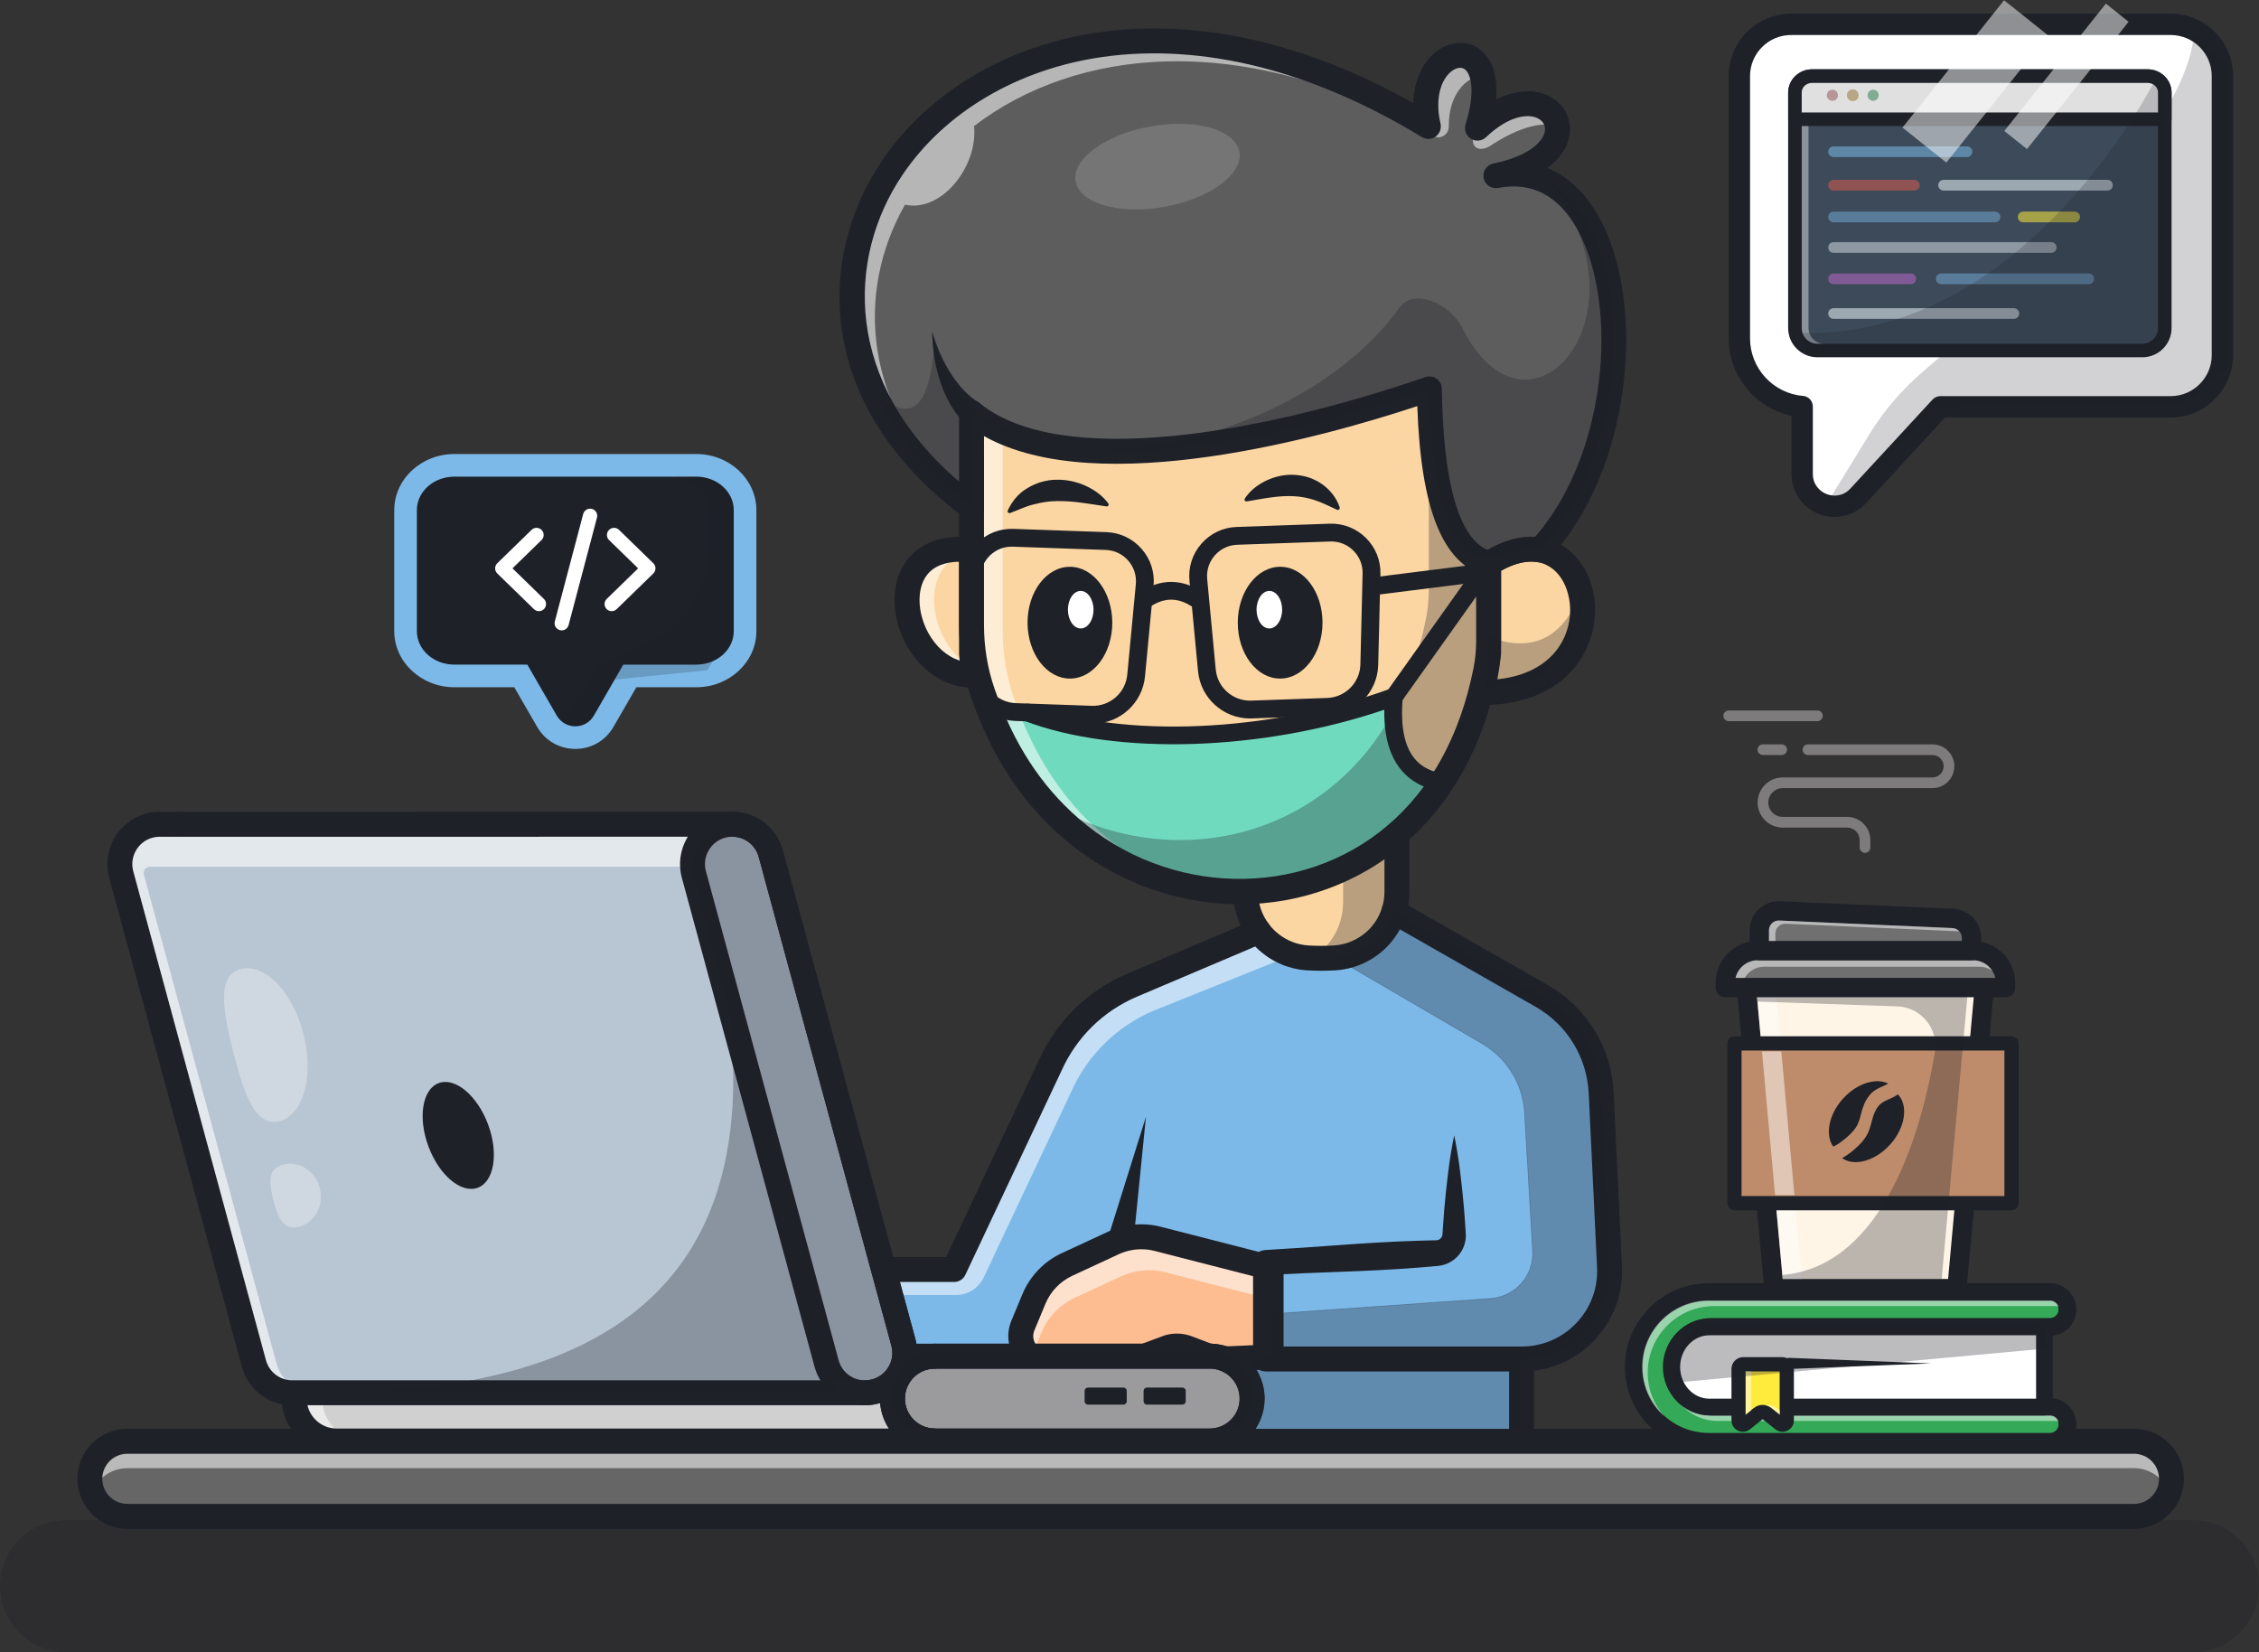 <svg
        xmlns="http://www.w3.org/2000/svg"
        xmlns:xlink="http://www.w3.org/1999/xlink"
        fill="none"
        viewBox="0 0 3170 2318"
      >
        <rect x="0" y="0" width="3170" height="2318" fill="#333333" stroke="none"/>
        <defs>
          <path
            id="reuse-0"
            fill="#1E2128"
            d="M1697.54 2039.35h-385.7c-42.46 0-77-34.54-77-77 0-20.54 8-39.89 22.53-54.47 14.56-14.56 33.9-22.57 54.47-22.57h385.7c42.46 0 77 34.56 77 77.04 0 20.57-8.01 39.91-22.55 54.45-14.54 14.54-33.88 22.55-54.45 22.55Zm-385.7-119.04c-11.22 0-21.77 4.37-29.7 12.3-7.92 7.95-12.3 18.52-12.3 29.74 0 23.16 18.84 42 42 42h385.7c11.22 0 21.77-4.37 29.7-12.3 7.93-7.93 12.3-18.48 12.3-29.7 0-23.18-18.84-42.04-42-42.04h-385.7Z"
          />
        </defs>
        <path
          fill="#7CB9E8
"
          d="M2258.58 1777.45c3.34 70.44-52.89 129.35-123.4 129.35v131.67l-264.14-6.67-134.86-3.48-540.76-13.71 41.5-233.38h101.93l135.08-286.7c22.78-50.49 63.84-90.61 114.84-112.23l177.67-75.38c9.79 13.13 23.14 23.58 38.52 30.03 2.68 1.16 5.44 2.18 8.27 3.05 4.21 1.31 8.56 2.32 13.06 3.05h.07c2.97.51 5.95.8 9 1.02 2.03.14 3.99.22 6.02.22 1.09.15 2.18.15 3.26.15 6.31.22 12.7.22 19.01 0 3.05-.07 6.02-.15 9.07-.36 3.05-.22 6.09-.51 9.07-1.02 4.5-.73 8.85-1.74 13.06-3.05 2.83-.87 5.59-1.89 8.27-3.05 25.25-10.52 44.76-31.78 52.89-57.96l207.48 118.4c49.26 28.15 80.74 79.44 83.43 136.1l11.66 243.95Z"
        />
        <path
          fill="#fff"
          d="m1813.22 1340-194.5 78.13c-51 21.62-92.06 61.74-114.84 112.23l-123.41 261.92c-7.13 15.13-22.35 24.78-39.07 24.78h-110.88l6.38-35.84h101.93l135.08-286.7c22.78-50.49 63.84-90.61 114.84-112.23l177.67-75.38c9.79 13.13 23.14 23.58 38.52 30.03 2.69 1.17 5.45 2.18 8.28 3.06Z"
          opacity=".55"
        />
        <path
          fill="#FBD6A2"
          d="M1960.27 1170.09v81.18c0 9.65-1.45 18.94-4.28 27.71-8.13 26.19-27.64 47.45-52.89 57.96-2.68 1.16-5.44 2.18-8.27 3.05-4.21 1.31-8.56 2.32-13.06 3.05-2.97.51-6.02.8-9.07 1.02-3.05.22-6.02.29-9.07.36-6.31.22-12.7.22-19.01 0-1.09 0-2.18-.07-3.26-.15-2.03 0-3.99-.07-6.02-.22-3.05-.22-6.02-.51-9-1.02-.07-.07-.07 0-.07 0-4.5-.73-8.85-1.74-13.06-3.05-2.76-.87-5.51-1.89-8.27-3.05-15.38-6.46-28.73-16.9-38.52-30.03-11.68-15.53-18.57-34.75-18.57-55.57 45.63 6.17 91.26-2.9 136.9-27.13 2.1-1.09 4.14-2.25 6.24-3.48 1.96-1.09 3.84-2.18 5.8-3.34 2.76-1.6 5.44-3.19 8.13-4.93 2.1-1.38 4.21-2.76 6.31-4.14 16.4-10.8 32.72-23.49 49.04-38.22Z"
        />
        <path
          fill="#1E2128"
          d="M1960.27 1170.09v81.18c0 9.65-1.45 18.94-4.28 27.71-8.13 26.19-27.64 47.45-52.89 57.96-2.68 1.16-5.44 2.18-8.27 3.05-4.21 1.31-8.56 2.32-13.06 3.05-2.97.51-6.02.8-9.07 1.02-3.05.22-6.02.29-9.07.36-6.31.22-12.7.22-19.01 0-1.09 0-2.18-.07-3.26-.15 26.19-16.47 43.38-45.49 43.38-78.42v-41.64c2.1-1.09 4.14-2.25 6.24-3.48 1.96-1.02 3.84-2.18 5.8-3.34 2.76-1.6 5.44-3.19 8.13-4.93 2.1-1.31 4.21-2.68 6.31-4.14 16.41-10.81 32.73-23.5 49.05-38.23Z"
          opacity=".3"
        />
        <path
          fill="#FBD6A2"
          d="M1367.08 947.37c-103.34 2.13-144.8-191.89-3.76-175.78v145.37c.9 10.38 2.13 20.52 3.76 30.41Z"
        />
        <path
          fill="#fff"
          d="M1367.08 947.37c-103.34 2.13-144.8-191.89-3.76-175.78v1.31c-79.31 17.33-60.99 131.22 2.45 164.99.33 3.19.82 6.37 1.31 9.48Z"
          opacity=".55"
        />
        <path
          fill="#1E2128"
          d="M1365.44 964.89c-38.08 0-72.97-22.41-93.63-60.29-21.53-39.47-22.18-84.66-1.66-115.14 10.77-16 37.45-41.85 95.16-35.26 8.84 1.01 15.52 8.49 15.52 17.39v144.6c.88 9.94 2.06 19.47 3.53 28.33.83 5.01-.56 10.13-3.81 14.04-3.24 3.9-8.02 6.21-13.1 6.31-.68.01-1.34.02-2.01.02Zm-19.62-176.72c-17.36.27-35.94 4.94-46.64 20.84-12.9 19.15-11.52 51.57 3.36 78.83 10.73 19.66 26.46 33.35 44.16 39.06-.29-2.78-.56-5.6-.81-8.44-.04-.5-.07-1.01-.07-1.51V788.17Z"
        />
        <path
          fill="#FBD6A2"
          d="M2079.36 971.74c4.17-17.41 7.36-35.73 9.57-54.78V790.89c27.72-17.9 52.16-22.97 72.19-19.29 88.22 16.01 92.55 200.14-81.76 200.14Z"
        />
        <path
          fill="#1E2128"
          d="M2079.36 974.23h-3.17l.74-3.08c4.12-17.19 7.31-35.52 9.51-54.48l-.01-127.15 1.14-.74c26.22-16.94 51.81-23.73 74-19.65 39.3 7.14 65.67 48.76 61.34 96.83-4.49 49.95-44.79 108.27-143.55 108.27Zm12.07-181.98v124.7c-2.1 18.3-5.09 35.78-8.91 52.26 93.09-1.22 131.15-56.39 135.42-103.71 4.09-45.47-20.52-84.79-57.26-91.46-20.62-3.77-44.53 2.52-69.25 18.21Z"
        />
        <path
          fill="#1E2128"
          d="M2079.36 989.23c-5.36 0-10.42-2.45-13.74-6.66-3.32-4.21-4.53-9.7-3.28-14.91 3.9-16.31 6.96-33.7 9.08-51.72V790.89c0-5.94 3.01-11.47 8-14.7 29.48-19.05 58.81-26.6 84.85-21.81 46.96 8.53 78.6 57.08 73.57 112.92-5.05 56.25-49.6 121.93-158.48 121.93Zm27.07-188.48v116.2c0 .67-.04 1.35-.12 2.01-1.35 11.64-3.06 23.07-5.12 34.17 69.33-7.27 98.24-49.36 101.81-88.97 2.89-32.04-11.9-69.34-45-75.35-15.04-2.76-32.71 1.36-51.57 11.94Z"
        />
        <path
          fill="#FBD6A2"
          d="M2088.9 722.44v177.67c0 13.78-1.31 27.57-4.06 41.13-12.33 61.37-33.08 113.39-61.59 156.77-18.28 28-39.9 52.38-64.57 73.42-131.67 112.23-326.17 103.67-456.75-9.94-53.97-47.01-95.11-108.96-122.89-189.49-.87-2.47-1.67-4.93-2.39-7.47l-.07-.07c-8.85-28.37-13.28-57.96-13.28-87.71V475.57l703.63 9.79 21.97 237.08Z"
        />
        <path
          fill="#70DABF"
          d="M2023.24 1098.01c-18.28 28-39.9 52.38-64.57 73.42-131.67 112.23-326.17 103.67-456.75-9.94-53.97-47.01-95.11-108.96-122.89-189.49-.87-2.47-1.67-4.93-2.39-7.47 110.05 84.3 367.52 90.68 579.36 13.28-6.32 71.16 16.17 111.21 67.24 120.2Z"
        />
        <path
          fill="#fff"
          d="M1545.67 1169.11c45.7 39.83 99.32 66.74 155.32 80.02-71.53-7.91-141.47-37.58-199.07-87.64-53.97-47.01-95.11-108.96-122.89-189.49-10.52-30.61-15.74-62.83-15.74-95.25V475.57l703.63 9.79.65 7.11-660.54-9.21v401.18c0 32.36 5.22 64.64 15.74 95.25 27.79 80.53 68.85 142.41 122.9 189.42Z"
          opacity=".55"
        />
        <path
          fill="#1E2128"
          d="M2088.9 722.44v177.67c0 13.78-1.31 27.57-4.06 41.13-20.31 101.06-63.33 176.65-126.16 230.19-131.67 112.23-326.17 103.67-456.75-9.94-13.86-12.11-26.91-25.1-39.03-39.25 127.39 80.67 294.54 76.61 411.85-23.43 62.83-53.54 105.85-129.13 126.16-230.19 2.76-13.49 4.06-27.35 4.06-41.13V649.9l-15.38-165.62 77.33 1.09 21.98 237.07Z"
          opacity=".3"
        />
        <path
          fill="#1E2128"
          d="M1739.82 1268.79c-3.47 0-6.94-.05-10.42-.15-87.31-2.48-172.17-35.86-238.94-93.97-57.72-50.24-99.57-114.66-127.94-196.94-11.08-32.14-16.7-66.11-16.7-100.97V643.48c0-9.67 7.83-17.5 17.5-17.5s17.5 7.83 17.5 17.5v233.28c0 30.97 4.98 61.1 14.79 89.56 26.31 76.32 64.85 135.83 117.82 181.94 125.66 109.37 312.21 113.59 433.92 9.82 60.91-51.93 101.4-126.05 120.33-220.3 2.48-12.35 3.74-25.03 3.74-37.7V722.45c0-9.67 7.84-17.5 17.5-17.5s17.5 7.83 17.5 17.5v177.63c0 14.98-1.49 29.99-4.42 44.6-20.52 102.13-64.91 182.89-131.94 240.04-63.83 54.42-145.23 84.07-230.24 84.07Z"
        />
        <path
          fill="#1E2128"
          d="M2220.87 822.93c-23.84 70.86-67.82 94.48-131.94 70.86l-3.41 73.58 74.95-18.4c0 .01 71.75-51.77 60.4-126.04Z"
          opacity=".3"
        />
        <g opacity=".55">
          <path
            fill="#fff"
            d="M1310.74 475.59c84.35 105.11 220.21 140.3 398.7 129.32 0 0-150.24 61.09-258.91 15.39-108.67-45.71-130.6-99.74-139.79-144.71Z"
            opacity=".55"
          />
          <path
            fill="#1E2128"
            d="M1544.19 639.62c-32.11 0-64.96-4.54-94.63-17.02-107.31-45.14-131.64-99.39-141.27-146.51l-2.07-10.13 6.47 8.06c78.62 97.97 208.34 139.97 396.59 128.39l15.23-.94-14.14 5.75c-1.09.45-81.01 32.4-166.18 32.4Zm-228.71-154.4c11.25 45.07 38.46 91.74 136.02 132.77 86 36.17 199.81 4.24 241.15-9.68-175.74 7.94-299.38-32.4-377.17-123.09Z"
            opacity=".55"
          />
        </g>
        <path
          fill="#5D5D5D"
          d="M2161.15 771.55c-20.09-3.63-44.54 1.45-72.26 19.3-60.07-17.56-81.18-112.52-83.14-245.21-245.35 84.81-524.66 129.79-642.47 33.23v133.05c-428.53-318.84 28.08-908.14 641.09-534.52-27.79-119.99 114.84-146.33 68.92 2.39 0 0 .73-.65 2.1-1.96.94-.87 1.81-1.67 2.76-2.54.8-.65 1.74-1.52 2.76-2.39 53.54-45.41 99.53-27.35 104.18 3.05 3.92 24.45-18.93 56.88-85.97 70.59 192.11-36.79 222.8 353.59 62.03 525.01Z"
        />
        <path
          fill="#1E2128"
          d="M1308.13 464.98c5.87 20.92 14.53 40.74 25.65 58.35 11.06 17.49 25.05 33 40.6 41.99l-22.12 27.13c-8.93-9.24-15.8-19.43-21.35-29.86-5.54-10.45-9.77-21.21-13.07-32.05-6.56-21.7-9.6-43.81-9.71-65.56Z"
        />
        <path
          fill="#fff"
          d="M2010.83 190.75c-267.56-152.44-502.84-122.11-643.98-13.79 5.8 55.14-44.4 121.37-96.92 110.27-70.08 123.62-58.11 282.21 74.72 410.11-396.18-321.67 55.86-887.97 659.74-519.94-21.69-93.59 60.36-130.22 75.67-71.17-22.49 1.03-47.55 26.84-47.01 71.06.14 11.67-12.08 19.24-22.22 13.46ZM2185.09 175.95c-27.86-5.59-59.85 6.31-94.53 29.09-18.14 10.88-32.5-2.32-17.27-25.25 0 0 .73-.65 2.1-1.96.73-.65 1.67-1.45 2.76-2.54.8-.65 1.74-1.52 2.76-2.39 53.55-45.41 99.54-27.35 104.18 3.05Z"
          opacity=".55"
        />
        <path
          fill="#1E2128"
          d="M2088.93 808.39c-1.65 0-3.3-.23-4.91-.7-59.73-17.47-90.18-93.27-95.15-237.88-128.2 42.41-447.13 132.55-608.04 42.05v100.05c0 6.62-3.73 12.67-9.64 15.64-5.92 2.97-12.99 2.35-18.3-1.6-208.29-154.97-208.1-362.82-115.51-500.06 65.1-96.5 176.23-162.33 304.88-180.61 138.72-19.71 290.55 14.64 441.04 99.46.78-38.05 18.35-63.71 36.45-75.46 18.88-12.25 40.73-12.22 57 .09 9.24 6.98 26.41 26.12 22.68 70.14 30.27-15.31 56.99-13.6 74.68-4.56 20.34 10.4 31.54 31.36 28.54 53.39-2.46 18.08-13.45 34.29-31.35 47.39 29.35 12 54.38 35.69 73.37 70.17 64.54 117.2 47.68 351.39-70.77 477.66-4.07 4.34-10.06 6.32-15.93 5.24-17.1-3.14-37.68 2.67-59.53 16.78-2.87 1.85-6.18 2.81-9.51 2.81Zm-83.15-280.28c3.55 0 7.07 1.08 10.05 3.17 4.59 3.22 7.37 8.46 7.45 14.07 1.94 131.47 23.38 207.47 63.75 226.18 23.17-13.43 46.14-19.68 67.19-18.38 45.87-52.27 78.15-129.78 89.01-214.29 10.63-82.74-.3-163.52-29.24-216.08-26.58-48.27-64.09-68.15-111.55-59.06-9.41 1.8-18.58-4.35-20.46-13.78-1.87-9.44 4.23-18.62 13.65-20.55 50.19-10.29 70.32-31.09 72.31-45.77 1.01-7.43-2.56-13.82-9.79-17.51-13.54-6.92-40.71-4.16-72.79 26.38-5.77 5.49-14.53 6.39-21.28 2.2-6.77-4.2-9.85-12.43-7.5-20.04 15.15-49.04 6.52-71.71-.96-77.37-6.16-4.66-13.82-.6-16.84 1.36-15 9.74-26.19 36.64-17.35 74.81 1.59 6.86-1.09 14.01-6.8 18.14-5.72 4.13-13.34 4.42-19.36.76-153.28-93.42-308.24-132.29-448.11-112.42-118.87 16.89-221.22 77.23-280.79 165.53-78.98 117.07-82.27 291.97 79.44 430.14v-96.71c0-6.77 3.9-12.92 10.01-15.82 6.12-2.89 13.35-2 18.58 2.28 113.95 93.4 397.9 42.5 625.64-36.28 1.88-.64 3.82-.96 5.74-.96Z"
        />
        <path
          fill="#1E2128"
          d="M2161.12 771.59c-20.03-3.68-44.48 1.39-72.19 19.29-60.09-17.58-81.19-112.58-83.15-245.28-245.36 84.87-524.65 129.83-642.46 33.28V711.9c-64.18-47.75-106.94-101.79-131.47-157.88v-.08c47.09 40.06 72.16 19.72 79.36-71.6 58.95 242.21 501.78 160.72 652.3-50.25 20.95-29.36 71.87-5.16 87.99 27.1 92.38 184.89 268.38-15.49 124.34-201.78.08 0 .16.08.33.08 1.23.9 5.15 3.35 11.28 7.28 108.58 79.22 105.39 366.44-26.33 506.82Z"
          opacity=".3"
        />
        <path
          fill="#fff"
          d="M1634.5 290.103c63.44-11.497 110.31-46.034 104.67-77.141-5.64-31.107-61.64-47.004-125.09-35.508-63.44 11.497-110.31 46.034-104.67 77.141 5.63 31.107 61.64 47.004 125.09 35.508Z"
          opacity=".15"
        />
        <path
          fill="#1E2128"
          d="M1552.51 710.5c-12.95-1.85-24.89-3.91-36.36-5.37-11.47-1.48-22.44-2.21-33.11-2.04-10.73 0-21 1.69-31.57 4.45-10.9 2.32-21.06 7.5-33.68 12.17l-.27.1c-1.37.51-2.89-.19-3.4-1.56-.25-.68-.2-1.4.07-2.01 5.6-12.3 14.68-23.82 27.1-31.05 12.1-7.55 26.69-12 41.01-12.07 14.34-.35 28.37 2.74 40.86 8.35 12.45 5.76 23.75 13.57 32.09 24.86.87 1.18.62 2.84-.56 3.71-.58.43-1.28.59-1.95.49l-.23-.03ZM1746.83 699.46c7.48-11.35 18.12-19.37 30.13-25.19 12.04-5.65 25.83-8.88 39.94-8 7.02.45 14.07 1.72 20.77 4.04 6.67 2.39 12.99 5.66 18.62 9.72 11.15 8.3 19.58 19.32 23.67 31.93.46 1.42-.32 2.95-1.75 3.41-.68.22-1.39.16-1.99-.13l-.06-.03c-11.6-5.5-21.65-10.33-31.55-13.58-9.9-3.19-19.42-4.96-29.32-5.43-9.88-.56-20.15.2-30.97 1.62-10.84 1.42-22.18 3.62-34.58 5.68l-.26.04c-1.45.24-2.83-.74-3.07-2.19-.1-.68.07-1.35.42-1.89ZM2023.31 1110.5c-.71 0-1.44-.06-2.16-.19-37.42-6.54-79.96-32.05-78.61-114.49-171.1 58.01-376.11 64.77-504.84 15.68-6.45-2.46-9.69-9.69-7.22-16.14 2.46-6.45 9.69-9.69 16.14-7.22 128.08 48.85 335.79 39.78 505.12-22.06 4-1.47 8.5-.78 11.89 1.82 3.39 2.6 5.22 6.76 4.84 11.02-7.57 85.45 28.89 101.85 56.97 106.76 6.8 1.19 11.35 7.66 10.17 14.47-1.06 6.07-6.34 10.35-12.3 10.35Z"
        />
        <path
          fill="#1E2128"
          d="M1956.01 990.33c-2.5 0-5.03-.75-7.23-2.31-5.63-4-6.95-11.8-2.94-17.43l132.91-186.94c4-5.63 11.8-6.95 17.43-2.94 5.63 4 6.95 11.8 2.94 17.43l-132.91 186.94c-2.44 3.42-6.29 5.25-10.2 5.25ZM1501.6 952.127c32.83-.088 59.35-35.273 59.24-78.589-.12-43.315-26.83-78.359-59.66-78.271-32.84.087-59.36 35.272-59.24 78.588.11 43.315 26.82 78.359 59.66 78.272Z"
        />
        <path
          fill="#fff"
          d="M1516.6 881.796c9.92-.026 17.93-11.84 17.89-26.387-.04-14.548-8.11-26.319-18.03-26.293-9.92.027-17.93 11.841-17.89 26.388.04 14.547 8.11 26.319 18.03 26.292Z"
        />
        <path
          fill="#1E2128"
          d="M1855.84 873.836c.12-43.316-26.41-78.501-59.24-78.589-32.83-.087-59.54 34.957-59.66 78.272-.11 43.316 26.41 78.501 59.24 78.589 32.84.087 59.55-34.957 59.66-78.272Z"
        />
        <path
          fill="#fff"
          d="M1799.21 855.495c.03-14.547-7.98-26.362-17.89-26.388-9.92-.027-18 11.745-18.03 26.292-.04 14.547 7.97 26.362 17.89 26.388 9.91.026 17.99-11.745 18.03-26.292Z"
        />
        <path
          fill="#1E2128"
          d="M1533.84 1015.34c-.86 0-1.73-.02-2.6-.05l-106.67-3.75c-38.69-1.36-69.73-32.74-70.67-71.45l-3.09-127.46c-.47-19.19 6.79-37.19 20.44-50.69 13.65-13.5 31.65-20.55 50.91-19.89l130.4 4.58c19.18.67 36.72 8.99 49.39 23.41 12.67 14.42 18.65 32.89 16.84 52l-12.02 126.93c-3.58 37.69-35.36 66.37-72.93 66.37Zm-1.71-25.03c25.46.9 47.34-18.29 49.74-43.69l12.02-126.93c1.15-12.18-2.66-23.95-10.73-33.15-8.07-9.19-19.26-14.49-31.48-14.92l-130.4-4.58c-12.2-.41-23.75 4.07-32.45 12.68-8.7 8.61-13.33 20.08-13.03 32.31l3.09 127.46c.62 25.5 21.07 46.17 46.56 47.07l106.68 3.75ZM1754.07 1008.07c-37.57 0-69.35-28.68-72.91-66.36l-12.02-126.93c-1.81-19.11 4.17-37.58 16.84-52 12.67-14.42 30.21-22.74 49.39-23.41l130.4-4.58c19.15-.65 37.27 6.39 50.92 19.89 13.65 13.5 20.9 31.5 20.43 50.69l-3.09 127.46c-.93 38.7-31.98 70.09-70.67 71.45l-106.67 3.74c-.89.03-1.76.05-2.62.05Zm2.15-12.54h.05-.05Zm112-235.79c-.53 0-1.06.01-1.6.03l-130.4 4.58c-12.23.43-23.41 5.73-31.48 14.92s-11.88 20.97-10.73 33.15l12.02 126.93c2.4 25.39 24.31 44.53 49.74 43.69l106.67-3.75c25.49-.9 45.94-21.57 46.56-47.07l3.09-127.47c.3-12.23-4.33-23.7-13.03-32.31-8.3-8.22-19.2-12.7-30.84-12.7Z"
        />
        <path
          fill="#1E2128"
          d="M1681.54 854.44c-2.43 0-4.88-.71-7.04-2.18-21.18-14.46-40.92-14.46-62.1 0-5.71 3.89-13.48 2.42-17.37-3.27-3.89-5.7-2.43-13.48 3.27-17.37 29.54-20.17 60.76-20.17 90.29 0 5.7 3.89 7.17 11.67 3.27 17.37-2.4 3.55-6.32 5.45-10.32 5.45ZM1924.61 835.44c-6.21 0-11.59-4.62-12.39-10.94-.86-6.85 3.99-13.1 10.84-13.96l155.42-19.56c6.91-.85 13.11 4 13.96 10.84.86 6.85-3.99 13.1-10.84 13.96l-155.42 19.56c-.53.06-1.05.1-1.57.1ZM1956 1296.49c-1.78 0-3.59-.27-5.38-.85-9.19-2.97-14.25-12.83-11.28-22.03 2.28-7.07 3.44-14.58 3.44-22.34v-81.18c0-9.67 7.84-17.5 17.5-17.5s17.5 7.83 17.5 17.5v81.18c0 11.41-1.72 22.54-5.13 33.09-2.4 7.41-9.27 12.13-16.65 12.13ZM1766.44 1324.41c-5.31 0-10.56-2.41-14-6.98-14.45-19.21-22.09-42.06-22.09-66.09 0-9.67 7.83-17.54 17.5-17.54s17.5 7.8 17.5 17.46c0 16.45 5.21 32.03 15.06 45.12 5.81 7.72 4.26 18.69-3.46 24.5-3.15 2.39-6.85 3.53-10.51 3.53Z"
        />
        <path
          fill="#FDBD91"
          d="m1783.74 1779.04-159.14-40.82c-20.69-5.31-42.59-3.3-61.97 5.69l-65.15 30.2c-21.05 9.76-37.67 27.06-46.57 48.48l-15.55 37.4c-10.38 24.98 7.97 52.48 35.02 52.48h102.34c4.94 0 9.84-.88 14.47-2.61l52.87-19.67c8.68-2.46 17.92-2.06 26.34 1.15l23.72 9.02c11.82 4.5 24.44 6.52 37.07 5.96l56.56-2.54v-124.74h-.01Z"
        />
        <path
          fill="#fff"
          d="M1783.73 1789.59v33.59l-148.58-38.13c-20.63-5.29-42.53-3.28-61.96 5.73l-65.09 30.16c-21.08 9.76-37.68 27.11-46.62 48.48l-15.49 37.46c-.74 1.86-1.42 3.72-1.79 5.59-10.72-10.2-15.27-26.59-8.86-41.93l15.57-37.39c8.94-21.45 25.55-38.73 46.55-48.48l65.17-30.24c19.36-8.94 41.26-10.95 61.96-5.66l159.14 40.82Z"
          opacity=".55"
        />
        <path
          fill="#1E2128"
          d="M1572.71 1929.97h-102.34c-18.56 0-35.8-9.22-46.1-24.66-10.31-15.44-12.2-34.89-5.08-52.04l15.54-37.4c10.62-25.54 30.28-46.01 55.37-57.64l65.15-30.2c22.98-10.65 49.15-13.05 73.68-6.76l159.15 40.82c7.74 1.98 13.15 8.96 13.15 16.95v124.75c0 9.36-7.37 17.06-16.72 17.48l-56.56 2.54c-15.12.69-29.94-1.7-44.07-7.09l-23.71-9.02c-4.69-1.78-9.91-2.08-14.77-.83l-52.12 19.39c-6.59 2.47-13.51 3.71-20.57 3.71Zm211.03-26.18h.05-.05Zm-182.12-150.97c-10.86 0-21.68 2.34-31.64 6.96l-65.15 30.21c-17.12 7.93-30.53 21.9-37.78 39.33l-15.54 37.4c-2.66 6.41-1.98 13.4 1.87 19.18 3.85 5.77 10.04 9.09 16.99 9.09h102.34c2.87 0 5.69-.51 8.37-1.51l52.87-19.67c.44-.16.88-.31 1.33-.43 12.21-3.46 25.47-2.89 37.34 1.63l23.72 9.02c9.64 3.67 19.76 5.3 30.06 4.83l39.84-1.79v-94.44l-145.99-37.45c-6.11-1.58-12.38-2.36-18.63-2.36Z"
        />
        <path
          fill="#1E2128"
          d="M2135.18 2055.97h-.44l-939.77-23.87c-5.1-.13-9.89-2.48-13.11-6.43-3.22-3.95-4.57-9.11-3.67-14.13l41.5-233.38c1.48-8.35 8.75-14.44 17.23-14.44h90.83l130.35-276.66c24.56-54.44 68.58-97.46 123.84-120.88l177.66-75.37c7.43-3.15 16.04-.81 20.86 5.65 7.98 10.7 18.79 19.13 31.27 24.36 2.26.98 4.43 1.78 6.64 2.46 3.21 1 6.53 1.79 9.92 2.37.5.06.99.13 1.48.23 1.9.3 4.03.53 6.83.73 2.4.18 4.73.02 7.08.33.2.02.58-.01.96-.01.2 0 .4 0 .6.01 5.91.21 11.9.2 17.8 0 2.98-.07 5.66-.13 8.41-.33 3.13-.22 5.4-.47 7.38-.81 3.83-.62 7.41-1.45 10.81-2.51 2.25-.69 4.42-1.49 6.51-2.4 20.89-8.7 36.52-25.83 43.12-47.09 1.57-5.07 5.36-9.15 10.29-11.09 4.94-1.94 10.48-1.55 15.09 1.08l207.49 118.4c54.78 31.3 89.25 87.55 92.24 150.47l11.68 243.96v.01c1.84 38.88-11.94 75.81-38.81 103.98-22.8 23.91-52.35 38.7-84.58 42.64v115.23c0 4.72-1.9 9.24-5.28 12.53-3.26 3.18-7.65 4.96-12.21 4.96Zm-918.97-58.34 901.47 22.9V1906.8c0-9.67 7.84-17.5 17.5-17.5 29.29 0 56.54-11.67 76.75-32.85 20.2-21.17 30.56-48.93 29.17-78.16l-11.68-243.97c-2.41-50.91-30.31-96.42-74.63-121.74l-190.4-108.65c-11.88 21.95-30.99 39.36-54.56 49.17-3.05 1.32-6.45 2.57-9.87 3.62-4.91 1.52-10.11 2.74-15.4 3.59-2.99.51-6.31.89-10.61 1.19-3.3.24-6.54.32-9.85.4-6.47.22-13.17.23-19.77 0-1.07 0-2.41-.01-3.93-.15-2.11-.02-4.18-.11-6.31-.26-3.92-.28-7.05-.62-10.04-1.11-.18-.02-.37-.05-.55-.08-5.29-.85-10.49-2.07-15.46-3.61-3.38-1.04-6.78-2.29-10.04-3.7-13.74-5.77-26.2-14.3-36.53-24.98l-165.87 70.37c-47.13 19.98-84.68 56.67-105.73 103.32l-135.2 286.97c-2.89 6.13-9.06 10.04-15.83 10.04h-87.27l-35.36 198.92Z"
        />
        <path
          fill="#1E2128"
          d="M2040.65 1592.89c7.18 34.94 10.82 69.88 13.94 104.82.68 8.74 1.36 17.47 1.86 26.21l.39 6.55.1 1.64c.03.59.01 1.69.01 2.51.02 1.78-.19 3.56-.43 5.34-1.08 7.1-4.01 13.98-8.45 19.71-4.42 5.77-10.38 10.39-17.2 13.24-3.38 1.46-6.98 2.45-10.63 2.99l-2.74.33-1.83.17-3.26.29c-8.71.78-17.41 1.57-26.13 2.15-34.84 2.74-69.75 4.3-104.67 5.59-34.92 1.33-69.84 2.62-104.73 4.5l16.56-17.5-.02 135.37-17.5-17.5h359.25c9.66 0 17.5 7.84 17.5 17.5 0 9.67-7.84 17.5-17.5 17.5h-359.25c-9.67 0-17.5-7.83-17.5-17.5l-.03-135.37c0-9.33 7.37-16.97 16.57-17.5 34.89-1.95 69.74-4.48 104.59-6.98 34.85-2.54 69.72-4.81 104.65-5.89 8.73-.38 17.47-.54 26.2-.72l5.23-.11c.68-.02 1.36-.09 2.01-.3 1.33-.35 2.58-1.11 3.7-2.1 1.1-1.01 1.94-2.32 2.43-3.81.07-.38.27-.75.31-1.16.04-.27.1-.26.14-.76l.1-1.64.4-6.55c.51-8.73 1.2-17.47 1.88-26.2 3.17-34.94 6.84-69.88 14.05-104.82ZM1608.08 1566.99l-17.14 171.18c-.97 9.67-9.59 16.72-19.26 15.75-9.67-.97-16.72-9.59-15.75-19.26.12-1.18.38-2.41.72-3.51l51.43-164.16Z"
        />
        <path
          fill="#1E2128"
          stroke="#1E2128"
          d="M2135.18 1906.3h-.5v112.68l-263.66 12.31-142.81 6.62 8.34-9.28 21.04-23.36.18-.19-.06-.25-21-91.99 47.15-8.62.4-.07.01-.41 1.8-60.41 305.93-21.46c34.56-2.42 60.74-32.19 58.72-66.77l-11.29-193.69c-2.35-40.36-24.75-76.85-59.67-97.21l-205.41-119.79c2.52-.21 5.03-.48 7.51-.91 4.52-.73 8.9-1.75 13.13-3.06 2.84-.88 5.62-1.9 8.32-3.07 25.19-10.5 44.7-31.63 52.98-57.68l206.94 118.09c49.11 28.07 80.5 79.2 83.18 135.69l11.67 244c3.33 70.16-52.68 128.83-122.9 128.83Z"
          opacity=".3"
        />
        <path
          fill="#D0D0D0"
          d="M1757.04 1962.35c0 16.4-6.66 31.31-17.42 42.07-10.77 10.77-25.64 17.42-42.07 17.42h-385.7c-32.87 0-59.5-26.67-59.5-59.5 0-16.43 6.66-31.31 17.42-42.11 10.77-10.77 25.64-17.42 42.07-17.42h385.7c32.87 0 59.5 26.67 59.5 59.54Z"
        />
        <use xlink:href="#reuse-0" />
        <path
          fill="#D0D0D0"
          d="M1311.84 2021.85H472.42c-32.87 0-59.53-26.67-59.53-59.5 0-16.43 6.66-31.31 17.46-42.11 10.77-10.77 25.64-17.42 42.07-17.42h839.42c-16.43 0-31.31 6.66-42.07 17.42-10.77 10.8-17.42 25.68-17.42 42.11-.01 32.83 26.62 59.5 59.49 59.5Z"
        />
        <path
          fill="#fff"
          d="M511.65 2021.85h-34.24c-32.87 0-59.53-26.67-59.53-59.5 0-16.43 6.66-31.31 17.46-42.11 10.77-10.77 25.64-17.42 42.07-17.42h34.24c-16.43 0-31.31 6.66-42.07 17.42-10.8 10.8-17.46 25.68-17.46 42.11 0 32.83 26.67 59.5 59.53 59.5Z"
          opacity=".55"
        />
        <use xlink:href="#reuse-0" />
        <path
          fill="#1E2128"
          d="M1311.84 2039.35H472.42c-42.48 0-77.03-34.54-77.03-77 0-20.57 8.02-39.92 22.59-54.49 14.54-14.54 33.88-22.55 54.45-22.55h839.42c9.67 0 17.5 7.83 17.5 17.5s-7.83 17.5-17.5 17.5c-11.22 0-21.77 4.37-29.7 12.3-7.92 7.95-12.3 18.52-12.3 29.74 0 23.16 18.84 42 42 42 9.67 0 17.5 7.83 17.5 17.5-.01 9.66-7.84 17.5-17.51 17.5Zm-839.42-119.04c-11.22 0-21.77 4.37-29.7 12.3-7.96 7.96-12.34 18.52-12.34 29.74 0 23.16 18.86 42 42.03 42h774.91c-7.9-12.09-12.49-26.51-12.49-42 0-15.14 4.35-29.63 12.45-42.04H472.42Z"
        />
        <path
          fill="#B8C5D3"
          d="M1228.47 1952.26c-4.6 1.22-9.17 1.86-13.69 1.9h-802.6c-1.6.08-3.2.04-4.76-.04-23.51-1.18-44.66-17.23-51.13-41.2L170.12 1227c-8.06-29.75 9.51-60.41 39.3-68.55 4.87-1.33 9.81-1.98 14.65-1.98.76 0 1.52 0 2.28.11l799.44-.08c.61-.04 1.22-.04 1.83-.04 24.65 0 47.21 16.4 53.94 41.28l186.18 685.93c8.09 29.79-9.48 60.49-39.27 68.59Z"
        />
        <g opacity=".55">
          <path
            fill="#fff"
            d="M250.99 1156.59h-5.71c1.18-.08 2.36-.11 3.5-.11.77-.01 1.45-.01 2.21.11Z"
            opacity=".55"
          />
          <path
            fill="#1E2128"
            d="M251 1174.09h-5.71l-1.12-34.96c1.56-.1 3.12-.15 4.62-.15 1.1 0 2.76 0 4.81.31l-2.6 34.8Z"
            opacity=".55"
          />
        </g>
        <path
          fill="#fff"
          d="m1002.43 1156.52-16.44 30.42h-3.03l-11.18 29.16H210.37c-5.66 0-10.01 5.32-8.55 10.79.01.04.02.07.03.11L388 1912.94c6.52 24.13 27.95 40.25 51.61 41.23h-20.45c-25.34.93-48.96-15.65-55.9-41.23L177.3 1227.7l-.19-.7c-8.06-29.77 9.5-60.42 39.27-68.57 4.89-1.3 9.83-1.96 14.67-1.96.75 0 1.49 0 2.28.09h24.64l744.46-.04Z"
          opacity=".6"
        />
        <path
          fill="#1E2128"
          d="M1213.7 1971.72c-33.15 0-61.98-21.96-70.69-54.22l-186.18-685.91c-10.58-39 12.56-79.39 51.6-90.03 7.56-2.05 15.24-3.15 22.82-2.45 31.84 1.5 58.79 23.15 67.18 54.06l186.19 685.93c5.15 18.87 2.63 38.64-7.1 55.66-9.74 17.03-25.53 29.24-44.46 34.38-.03.01-.06.02-.1.02-5.51 1.46-11.08 2.31-16.55 2.5-.91.05-1.81.06-2.71.06Zm14.77-19.47h.05-.05Zm-200.81-778.28c-3.31 0-6.69.46-10.05 1.37-20.41 5.56-32.53 26.69-26.99 47.09l186.18 685.93c4.68 17.34 20.42 28.97 38.35 28.34 2.85-.1 5.81-.56 8.8-1.35 9.87-2.69 18.11-9.07 23.19-17.96 5.09-8.89 6.41-19.22 3.71-29.08l-186.19-685.96c-4.42-16.27-18.64-27.64-35.38-28.28-.4-.02-.8-.05-1.2-.09l-.42-.01Zm-.05-.05c.02 0 .04 0 .06.01-.02-.01-.04-.01-.06-.01Z"
        />
        <path
          fill="#1E2128"
          d="M1228.47 1959.27c-4.22 1.12-8.48 1.78-12.7 1.93-25.34.91-48.96-15.64-55.87-41.24l-186.19-685.93c-8.08-29.76 9.5-60.44 39.31-68.56 4.88-1.32 9.8-1.98 14.63-1.98.76 0 1.52 0 2.29.1 23.67.91 45.05 17.06 51.6 41.19l186.19 685.93c8.12 29.76-9.5 60.49-39.26 68.56Z"
          opacity=".3"
        />
        <path
          fill="#1E2128"
          d="M410.07 1971.7c-33.13 0-61.97-21.96-70.69-54.2l-186.17-685.91c-10.56-38.98 12.57-79.36 51.57-90.02 6.31-1.72 12.79-2.6 19.26-2.6.81 0 1.92 0 3.24.11l798.06-.08c.75-.03 1.51-.04 2.27-.04 33.07 0 62.2 22.29 70.84 54.2l186.17 685.91c10.62 39.03-12.51 79.44-51.55 90.06l-.12.03c-6.05 1.6-12.11 2.43-18.03 2.48H412.45c-.79.05-1.59.06-2.38.06Zm818.4-19.44h.05-.05ZM224.35 1173.98c-3.77.01-7.09.47-10.34 1.36-20.42 5.58-32.54 26.71-27.02 47.09l186.18 685.92c4.69 17.34 20.42 28.99 38.36 28.33.21-.01.42-.01.63-.01h802.62c2.83-.02 5.96-.46 9.17-1.31 20.39-5.58 32.45-26.69 26.9-47.09l-186.18-685.93c-4.52-16.7-19.76-28.36-37.05-28.36h-.74c-.25.01-.83.03-1.08.03l-799.46.08c-.67 0-1.34-.04-1.99-.11Zm-.64-.09c.03 0 .05.01.08.01-.03 0-.05 0-.08-.01Z"
        />
        <path
          fill="#1E2128"
          d="M670.486 1666.47c23.068-8.62 29.485-48.47 14.333-88.99-15.152-40.53-46.134-66.39-69.202-57.77-23.068 8.63-29.485 48.47-14.333 89s46.135 66.39 69.202 57.76Z"
        />
        <path
          fill="#1E2128"
          d="M1021.13 1401.67c52.9 392.22-162.81 544.62-540.4 552.49h695.21l-12.36-23.4-142.45-529.09Z"
          opacity=".3"
        />
        <path
          fill="#1E2128"
          d="M1609.39 1970.77h49.89c2.55 0 4.61-2.07 4.61-4.61v-14.65c0-2.55-2.07-4.62-4.61-4.62h-49.89c-2.55 0-4.61 2.07-4.61 4.62v14.65c0 2.55 2.06 4.61 4.61 4.61ZM1526.63 1970.77h49.89c2.55 0 4.61-2.07 4.61-4.61v-14.65c0-2.55-2.07-4.62-4.61-4.62h-49.89c-2.55 0-4.61 2.07-4.61 4.62v14.65c0 2.55 2.06 4.61 4.61 4.61Z"
        />
        <path
          fill="#1E2128"
          d="M1757.04 1955.36c0 16.4-6.66 31.31-17.42 42.07-10.77 10.77-25.64 17.42-42.07 17.42h-385.7c-32.87 0-59.5-26.67-59.5-59.5 0-16.43 6.66-31.31 17.42-42.11 10.77-10.77 25.64-17.42 42.07-17.42h385.7c32.87.01 59.5 26.67 59.5 59.54Z"
          opacity=".3"
        />
        <path
          fill="#fff"
          d="M327.31 1475.93c-14.97-58.99-23.2-107.8 10.51-116.36 33.71-8.55 73.17 32.33 88.14 91.33 14.97 59-.23 113.75-33.94 122.3-33.71 8.55-49.74-38.28-64.71-97.27ZM383.64 1683.86c-6.11-24.1-8.49-44.28 13.8-49.94 22.3-5.66 45.33 9.29 51.44 33.39 6.11 24.1-7 48.21-29.3 53.87-22.3 5.65-29.83-13.23-35.94-37.32Z"
          opacity=".32"
        />
        <path
          fill="#666"
          d="M2994.53 2127.58H178.7c-29.08 0-52.66-23.58-52.66-52.66s23.58-52.66 52.66-52.66h2815.83c29.08 0 52.66 23.58 52.66 52.66 0 29.09-23.58 52.66-52.66 52.66Z"
        />
        <path
          fill="#fff"
          d="M3047.2 2074.9c0 6.67-1.22 12.98-3.48 18.84-7.59-19.76-26.78-33.79-49.21-33.79H178.71c-14.55 0-27.71 5.91-37.27 15.42-5.16 5.16-9.27 11.42-11.94 18.37-2.26-5.85-3.48-12.17-3.48-18.84 0-14.49 5.91-27.71 15.42-37.21 9.56-9.51 22.72-15.42 37.27-15.42h2815.8c29.1 0 52.69 23.59 52.69 52.63Z"
          opacity=".55"
        />
        <path
          fill="#1E2128"
          d="M2994.53 2145.08H178.71c-38.69 0-70.16-31.47-70.16-70.16s31.47-70.16 70.16-70.16h2815.83c38.69 0 70.16 31.47 70.16 70.16-.01 38.69-31.48 70.16-70.17 70.16ZM178.71 2039.76c-19.39 0-35.16 15.77-35.16 35.16 0 19.39 15.77 35.16 35.16 35.16h2815.83c19.39 0 35.16-15.77 35.16-35.16 0-19.39-15.77-35.16-35.16-35.16H178.71Z"
        />
        <path
          fill="#34A958"
          d="M2345.98 1918c0-31.03 25.16-56.19 56.19-56.19h474.59c13.48 0 24.41-10.93 24.41-24.41s-10.93-24.41-24.41-24.41h-479.07c-57.99 0-105 47.01-105 105s47.01 105 105 105h479.07c13.48 0 24.41-10.93 24.41-24.41s-10.93-24.41-24.41-24.41h-474.59c-31.03.02-56.19-25.14-56.19-56.17Z"
        />
        <path
          fill="#1E2128"
          d="M2876.76 2035.5h-479.07c-64.79 0-117.5-52.71-117.5-117.5 0-64.79 52.71-117.5 117.5-117.5h479.07c20.35 0 36.91 16.56 36.91 36.91 0 20.35-16.56 36.91-36.91 36.91h-474.58c-24.09 0-43.69 19.6-43.69 43.69 0 24.09 19.6 43.69 43.69 43.69h474.58c20.35 0 36.91 16.55 36.91 36.9 0 20.34-16.56 36.9-36.91 36.9Zm-479.07-210c-51.01 0-92.5 41.49-92.5 92.5s41.49 92.5 92.5 92.5h479.07c6.57 0 11.91-5.34 11.91-11.91s-5.34-11.9-11.91-11.9h-474.58c-37.88 0-68.69-30.81-68.69-68.69 0-37.87 30.81-68.69 68.69-68.69h474.58c6.57 0 11.91-5.34 11.91-11.91s-5.34-11.91-11.91-11.91h-479.07v.01Z"
        />
        <path
          fill="#fff"
          d="M2876.76 1985.9h-474.59c-16.74 0-32.05-6.12-43.9-16.19 12.46 14.66 31 24 51.71 24h474.59c1.46 0 2.83.3 4.14.75-1.73-4.97-6.41-8.56-11.95-8.56Z"
          opacity=".5"
        />
        <path
          fill="#fff"
          d="M2312.21 1925.81c0-51.44 41.85-93.29 93.29-93.29h479.07c1.46 0 2.83.3 4.14.75-1.73-4.96-6.4-8.56-11.94-8.56H2397.7c-51.44 0-93.29 41.85-93.29 93.29 0 27.7 12.15 52.61 31.39 69.71-14.67-16.48-23.59-38.17-23.59-61.9Z"
          opacity=".5"
        />
        <path
          fill="#fff"
          d="M2398.65 1861.81c-29.09 0-52.67 25.16-52.67 56.19 0 31.03 23.58 56.19 52.67 56.19h470.26v-112.38h-470.26Z"
        />
        <path
          fill="#1E2128"
          d="M2868.91 1985.9h-470.26c-35.5 0-64.38-30.46-64.38-67.9 0-37.44 28.88-67.9 64.38-67.9h470.26c6.47 0 11.71 5.24 11.71 11.71v112.38c0 6.47-5.24 11.71-11.71 11.71Zm-470.26-112.38c-22.58 0-40.96 19.95-40.96 44.48 0 24.53 18.37 44.48 40.96 44.48h458.55v-88.95h-458.55v-.01Z"
        />
        <path
          fill="#FFEB3B"
          d="m2497.52 1997.59-17.75-14.2c-3.64-2.91-8.82-2.91-12.46 0l-17.75 14.2c-3.96 3.17-9.83.35-9.83-4.72v-72.14c0-3.61 2.93-6.55 6.55-6.55h54.52c3.61 0 6.55 2.93 6.55 6.55v72.14c0 5.07-5.87 7.89-9.83 4.72Z"
        />
        <path
          fill="#1E2128"
          d="M2445.81 2008.94c-2.36 0-4.74-.53-6.98-1.6-5.61-2.7-9.1-8.24-9.1-14.47v-72.14c0-9.12 7.42-16.55 16.54-16.55h54.52c9.13 0 16.55 7.42 16.55 16.55v72.14c0 6.23-3.49 11.77-9.1 14.46-5.62 2.7-12.12 1.96-16.98-1.93l-17.74-14.2-17.72 14.2c-2.91 2.34-6.43 3.54-9.99 3.54Zm57.96-19.16h.05-.05Zm-30.23-18.6c4.4 0 8.8 1.47 12.48 4.41l11.32 9.06v-60.46h-47.61v60.46l11.33-9.06c3.68-2.94 8.08-4.41 12.48-4.41Z"
        />
        <path
          fill="#fff"
          d="M2457.31 1923.94h-7.81v61.21l7.81-6.24v-54.97ZM2493.68 1975.78c-3.63-2.91-7.98-4.36-12.33-4.36-1.31 0-2.61.18-3.9.44 2.99.61 5.89 1.89 8.42 3.92l11.72 9.37v-6.24l-3.91-3.13Z"
          opacity=".5"
        />
        <path
          fill="#1E2128"
          d="m2510.74 1905.17 199.09 7.81-199.09 7.81c-4.31.17-7.94-3.19-8.11-7.5-.17-4.31 3.19-7.94 7.5-8.11.19-.02.41-.02.61-.01Z"
        />
        <path
          fill="#1E2128"
          d="m2871.82 1892.07-524.62 48.19 13.89-58.08 22.78-21.34h487.95v31.23Z"
          opacity=".3"
        />
        <path
          fill="#fff"
          d="M2513.4 34.14h532.68c40.1 0 72.6 32.51 72.6 72.6v391.48c0 40.1-32.51 72.6-72.6 72.6H2722.9l-115.28 124.89c-28.01 30.34-78.7 10.53-78.7-30.77v-94.51c-49.32-3.98-88.13-45.18-88.13-95.53V106.73c0-40.09 32.51-72.59 72.61-72.59Z"
        />
        <path
          fill="#1E2128"
          d="M2574.44 725.37c-7.41 0-14.91-1.37-22.14-4.2-23.32-9.12-38.38-31.18-38.38-56.22v-81.56c-50.4-10.63-88.12-55.84-88.12-108.48V106.75c0-48.31 39.3-87.6 87.61-87.6h532.68c48.31 0 87.61 39.3 87.61 87.6v391.48c0 48.3-39.3 87.6-87.61 87.6h-316.61l-110.83 120.06c-11.73 12.69-27.75 19.48-44.21 19.48ZM2513.4 49.13c-31.76 0-57.61 25.84-57.61 57.6v368.16c0 41.82 32.65 77.21 74.33 80.58 7.79.63 13.79 7.13 13.79 14.95v94.51c0 15.28 9.98 24.63 19.31 28.28 9.34 3.65 23 3.55 33.37-7.69l115.28-124.89c2.84-3.08 6.84-4.83 11.02-4.83h323.18c31.76 0 57.61-25.84 57.61-57.6V106.72c0-31.76-25.84-57.6-57.61-57.6H2513.4v.01Z"
        />
        <path
          fill="#1E2128"
          d="M3078.51 48.42c-11.4 144.45-274.7 382.99-380.42 473.31-29.55 25.25-54.91 55.01-75.23 88.14l-61.7 100.57 37.19-9.7L2714.44 571l355.11-6.51 56.58-49.44V91.27l-47.62-42.85Z"
          opacity=".2"
        />
        <path
          fill="#3C4A59"
          d="M3006.31 491.78h-456.04c-17.38 0-31.48-14.09-31.48-31.48V130.7c0-13.21 10.71-23.93 23.93-23.93h471.14c13.21 0 23.93 10.71 23.93 23.93v329.6c0 17.39-14.1 31.48-31.48 31.48Z"
        />
        <path
          fill="#1E2128"
          d="M3006.31 501.31h-456.04c-22.61 0-41-18.39-41-41v-329.6c0-18.44 15-33.45 33.45-33.45h471.14c18.44 0 33.45 15.01 33.45 33.45v329.6c0 22.6-18.39 41-41 41ZM2542.72 116.3c-7.94 0-14.4 6.46-14.4 14.4v329.6c0 12.1 9.85 21.95 21.95 21.95h456.04c12.1 0 21.96-9.85 21.96-21.95V130.7c0-7.94-6.46-14.4-14.4-14.4h-471.15Z"
        />
        <path
          fill="#fff"
          d="M2537.84 460.3V130.7c0-7.94 6.46-14.4 14.41-14.4h-9.52c-7.94 0-14.41 6.46-14.41 14.4v329.6c0 12.11 9.85 21.95 21.96 21.95h9.52c-12.11.01-21.96-9.84-21.96-21.95Z"
          opacity=".4"
        />
        <path
          fill="#E0E0E0"
          d="M3037.79 129.56c0-12.58-10.79-22.78-24.11-22.78H2542.9c-13.32 0-24.11 10.2-24.11 22.78v37.76h518.99v-37.76h.01Z"
        />
        <path
          fill="#1E2128"
          d="M3037.79 176.84H2518.8c-5.26 0-9.52-4.27-9.52-9.52v-37.76c0-17.81 15.09-32.31 33.63-32.31h470.77c18.54 0 33.63 14.49 33.63 32.31v37.76c0 5.26-4.26 9.52-9.52 9.52Zm-509.48-19.04h499.95v-28.24c0-7.31-6.55-13.26-14.59-13.26H2542.9c-8.04 0-14.59 5.95-14.59 13.26v28.24Z"
        />
        <path
          fill="#7CB9E8
        "
          d="M2760.22 220.38h-187.23c-4.14 0-7.5-3.36-7.5-7.5 0-4.14 3.36-7.5 7.5-7.5h187.23c4.14 0 7.5 3.36 7.5 7.5 0 4.14-3.36 7.5-7.5 7.5Z"
          class="a-one"
          data-svg-origin="2666.60498046875 212.8800048828125"
          style="opacity: 0.545; transform-origin: 0 0"
        />
        <path
          fill="#F75C4C"
          d="M2686.32 267.34h-113.33c-4.14 0-7.5-3.36-7.5-7.5 0-4.14 3.36-7.5 7.5-7.5h113.33c4.14 0 7.5 3.36 7.5 7.5 0 4.14-3.36 7.5-7.5 7.5Z"
          class="a-two"
          data-svg-origin="2629.655029296875 259.8399963378906"
          style="opacity: 0.455; transform-origin: 0 0"
        />
        <path
          fill="#EEF7FB"
          d="M2957.31 267.34h-229.93c-4.14 0-7.5-3.36-7.5-7.5 0-4.14 3.36-7.5 7.5-7.5h229.93c4.14 0 7.5 3.36 7.5 7.5 0 4.14-3.36 7.5-7.5 7.5Z"
          class="a-three"
          data-svg-origin="2842.344970703125 259.8399963378906"
          style="opacity: 0.545; transform-origin: 0 0"
        />
        <path
          fill="#7CB9E8
        "
          d="M2799.64 311.92h-226.65c-4.14 0-7.5-3.36-7.5-7.5 0-4.14 3.36-7.5 7.5-7.5h226.65c4.14 0 7.5 3.36 7.5 7.5 0 4.14-3.36 7.5-7.5 7.5Z"
          class="a-four"
          data-svg-origin="2686.31494140625 304.4200134277344"
          style="opacity: 0.455; transform-origin: 0 0"
        />
        <path
          fill="#FFEB3B"
          d="M2911.32 311.92h-72.27c-4.14 0-7.5-3.36-7.5-7.5 0-4.14 3.36-7.5 7.5-7.5h72.27c4.14 0 7.5 3.36 7.5 7.5 0 4.14-3.36 7.5-7.5 7.5Z"
          class="a-five"
          data-svg-origin="2875.18505859375 304.4200134277344"
          style="opacity: 0.545; transform-origin: 0 0"
        />
        <path
          fill="#EEF7FB"
          d="M2878.48 354.76H2573c-4.14 0-7.5-3.36-7.5-7.5 0-4.14 3.36-7.5 7.5-7.5h305.48c4.14 0 7.5 3.36 7.5 7.5 0 4.14-3.36 7.5-7.5 7.5Z"
          class="a-six"
          data-svg-origin="2725.739990234375 347.260009765625"
          style="opacity: 0.455; transform-origin: 0 0"
        />
        <path
          fill="#BA68C8"
          d="M2681.39 398.7h-108.4c-4.14 0-7.5-3.36-7.5-7.5 0-4.14 3.36-7.5 7.5-7.5h108.4c4.14 0 7.5 3.36 7.5 7.5 0 4.14-3.36 7.5-7.5 7.5Z"
          class="a-seven"
          data-svg-origin="2627.18994140625 391.20001220703125"
          style="opacity: 0.545; transform-origin: 0 0"
        />
        <path
          fill="#7CB9E8
"
          d="M2931.03 398.7h-206.94c-4.14 0-7.5-3.36-7.5-7.5 0-4.14 3.36-7.5 7.5-7.5h206.94c4.14 0 7.5 3.36 7.5 7.5 0 4.14-3.35 7.5-7.5 7.5Z"
          class="a-eight"
          data-svg-origin="2827.56005859375 391.20001220703125"
          style="opacity: 0.455; transform-origin: 0 0"
        />
        <path
          fill="#EEF7FB"
          d="M2825.92 447.39H2573c-4.14 0-7.5-3.36-7.5-7.5 0-4.14 3.36-7.5 7.5-7.5h252.92c4.14 0 7.5 3.36 7.5 7.5 0 4.15-3.36 7.5-7.5 7.5Z"
          class="a-nine"
          data-svg-origin="2699.4599609375 439.8900146484375"
          style="opacity: 0.545; transform-origin: 0 0"
        />
        <path
          fill="#1E2128"
          d="M2573.76 144.13c4.44 0 8.04-3.6 8.04-8.04 0-4.44-3.6-8.04-8.04-8.04-4.44 0-8.04 3.6-8.04 8.04 0 4.44 3.6 8.04 8.04 8.04Z"
          class="b-one"
          data-svg-origin="2573.760009765625 136.09000396728516"
          style="transform-origin: 0 0; opacity: 0.455; fill: #843e40"
          transform="matrix(.973 0 0 .973 67.08 1.262)"
        />
        <path
          fill="#1E2128"
          d="M2602.34 144.13c4.44 0 8.04-3.6 8.04-8.04 0-4.44-3.6-8.04-8.04-8.04-4.44 0-8.04 3.6-8.04 8.04 0 4.44 3.6 8.04 8.04 8.04Z"
          class="b-two"
          data-svg-origin="2602.3399658203125 136.09000396728516"
          style="transform-origin: 0 0; opacity: 0.545; fill: #997637"
          transform="translate(-72.675 -6.086) scale(1.027)"
        />
        <path
          fill="#1E2128"
          d="M2630.92 144.13c4.44 0 8.04-3.6 8.04-8.04 0-4.44-3.6-8.04-8.04-8.04-4.44 0-8.04 3.6-8.04 8.04 0 4.44 3.6 8.04 8.04 8.04Z"
          class="b-three"
          data-svg-origin="2630.919921875 136.09000396728516"
          style="transform-origin: 0 0; opacity: 0.455; fill: #106e39"
          transform="matrix(.973 0 0 .973 68.623 1.262)"
        />
        <path
          fill="#fff"
          d="M2873.82 49.468 2812.29.356 2669.72 178.99l61.53 49.112 142.57-178.635ZM2986.99 30.541l-31.85-25.426L2812.57 183.749l31.85 25.427 142.57-178.635Z"
          opacity=".5"
        />
        <path
          fill="#1E2128"
          d="M3025.9 109.13s-184.53 371.36-504.02 357.69l16.26 26.42h475.57l24.39-22.36-.05-339.14-12.15-22.61Z"
          opacity=".2"
        />
        <path
          fill="#FEF5E7"
          d="M2746.13 1808h-256.9l-40.17-441.01h337.24L2746.13 1808Z"
        />
        <path
          fill="#1E2128"
          d="M2746.13 1821.56h-256.9c-7.02 0-12.87-5.35-13.51-12.33l-40.17-441.01c-.35-3.8.92-7.56 3.49-10.38 2.57-2.82 6.2-4.42 10.01-4.42h337.25c3.81 0 7.45 1.6 10.01 4.42 2.57 2.81 3.84 6.58 3.49 10.38l-40.18 441.01c-.62 6.98-6.48 12.33-13.49 12.33Zm-244.52-27.12h232.13l37.71-413.88h-307.54l37.7 413.88Z"
        />
        <path
          fill="#fff"
          d="m2463.91 1380.55 37.7 413.89h27.13l-37.7-413.89h-27.13Z"
          opacity=".4"
        />
        <path
          fill="#BE8C6B"
          d="M2822.72 1464.01h-388.84v224.14h388.84v-224.14Z"
        />
        <path
          fill="#1E2128"
          d="M2822.72 1698.15h-388.84c-5.52 0-10-4.48-10-10v-224.14c0-5.52 4.48-10 10-10h388.84c5.52 0 10 4.48 10 10v224.14c0 5.52-4.47 10-10 10Zm-378.83-20h368.84v-204.14h-368.84v204.14Z"
        />
        <path
          fill="#fff"
          d="M2490.9 1676.85h27.13l-18.36-201.54h-27.13l18.36 201.54Z"
          opacity=".5"
        />
        <g fill="#1E2128" class="c-tween">
          <path
            d="M2572.4 1608.63c.12-.04.24-.14.36-.14 1.05-.12 6.25-2.86 11.41-6.78 5.32-3.93 11.19-9.06 15.65-14.05 1.69-1.89 3.16-3.77 4.33-5.48 4.11-6.09 5.69-12.74 7.72-20.48 2.04-7.64 4.61-16.4 11.62-25 .29-.36.64-.78 1.01-1.23 5.68-6.33 12.25-8.93 17.99-11.52 2.47-1.13 4.86-2.26 7.2-3.6-5.26-2.58-11.36-3.66-17.81-3.29-15.16.86-32.41 9.58-46 24.82-19.73 22.14-24.97 50.34-13.48 66.75ZM2668.8 1578.39c.98-2.91 1.75-5.77 2.3-8.62.72-3.73 1.04-7.4.96-10.93-.21-9.15-3.09-17.32-8.79-23.32-4.38 3.07-8.66 5.08-12.38 6.74-6.07 2.67-10.51 4.65-13.98 8.57-.18.2-.38.46-.64.78-5.36 6.59-7.4 13.15-9.39 20.6-1.96 7.39-3.73 15.66-9.35 24.01-1.54 2.29-3.36 4.56-5.34 6.78-5.21 5.84-11.59 11.37-17.5 15.7-3.57 2.59-6.76 4.69-9.71 6.28 6.03 4.21 13.5 5.98 21.59 5.52 15.03-.85 32.1-9.44 45.65-24.46.12-.13.23-.26.35-.36 7.6-8.5 13.04-17.98 16.23-27.29Z"
          />
        </g>
        <path
          fill="#707070"
          d="M2814.32 1385.67h-393.28v-6.29c0-25.18 20.41-45.6 45.6-45.6h302.09c25.18 0 45.6 20.41 45.6 45.6v6.29h-.01Z"
        />
        <path
          fill="#1E2128"
          d="M2814.32 1399.23h-393.28c-7.49 0-13.56-6.07-13.56-13.56v-6.29c0-32.62 26.54-59.16 59.16-59.16h302.09c32.62 0 59.16 26.54 59.16 59.16v6.29c0 7.49-6.08 13.56-13.57 13.56Zm-378.88-27.13h364.48c-3.3-14.17-16.04-24.75-31.2-24.75h-302.09c-15.16 0-27.89 10.58-31.19 24.75Z"
        />
        <path
          fill="#fff"
          d="M2475.68 1356.39h302.09c6.59 0 12.65 2.09 17.75 5.51-5.73-8.74-15.58-14.55-26.79-14.55h-302.09c-15.16 0-27.9 10.59-31.2 24.76h12.76c5.59-9.39 15.79-15.72 27.48-15.72Z"
          opacity=".5"
        />
        <path
          fill="#707070"
          d="M2468.77 1333.78h297.81v-17.85c0-14.64-11.53-26.68-26.15-27.32l-243.13-10.59c-15.55-.68-28.53 11.75-28.53 27.32v28.44Z"
        />
        <path
          fill="#1E2128"
          d="M2766.59 1347.35h-297.81c-7.49 0-13.56-6.07-13.56-13.56v-28.44c0-11.26 4.48-21.76 12.62-29.54 8.13-7.79 18.75-11.84 30.07-11.32l243.13 10.59c21.94.96 39.13 18.91 39.13 40.87v17.85c-.02 7.47-6.09 13.55-13.58 13.55Zm-284.25-27.13h270.68v-4.29c0-7.4-5.79-13.44-13.18-13.76l-243.13-10.59c-3.79-.18-7.39 1.19-10.13 3.81-2.74 2.62-4.25 6.16-4.25 9.95v14.88h.01Z"
        />
        <path
          fill="#fff"
          d="M2491.38 1309.86c0-3.79 1.51-7.33 4.25-9.95 2.74-2.63 6.32-4.01 10.13-3.81l243.13 10.59c.21.01.41.07.62.09-2.39-2.68-5.79-4.44-9.66-4.61l-243.13-10.59c-3.81-.19-7.39 1.19-10.13 3.81-2.74 2.62-4.25 6.16-4.25 9.95v14.88h9.04v-10.36Z"
          opacity=".5"
        />
        <path
          fill="#1E2128"
          d="m2464.91 1391.53 1.25 13.74 196.2 6.77c33.56 1.16 58.39 31.58 52.81 64.7-17.43 103.42-69.45 299.85-214.06 312.22l.5 5.48h223.09l36.7-402.91h-296.49ZM3077.5 2318H92.5c-51.09 0-92.5-41.41-92.5-92.5s41.41-92.5 92.5-92.5h2985c51.09 0 92.5 41.41 92.5 92.5s-41.41 92.5-92.5 92.5Z"
          opacity=".3"
        />
        <path
          fill="#1E2128"
          d="M807.32 1034.91c-16.61 0-31.48-8.59-39.79-22.97l-36.68-63.54-93.57-.01c-37.62-.22-68.15-28.42-68.15-62.85V715.78c0-34.66 30.73-62.86 68.51-62.86h339.38c37.78 0 68.51 28.2 68.51 62.86v169.76c0 34.67-30.73 62.87-68.51 62.87H883.8l-36.68 63.54c-8.32 14.37-23.19 22.96-39.8 22.96Z"
        />
        <path
          fill="#7CB9E8
        "
          d="M977.01 668.79c29.07 0 52.63 21.04 52.63 46.99v169.76c0 25.95-23.56 46.99-52.63 46.99H874.62l-9.81 16.99-31.46 54.49c-5.79 10.02-15.91 15.03-26.04 15.03-10.13 0-20.25-5.01-26.04-15.03l-31.46-54.49-9.81-16.99-102.74-.01c-28.9-.17-52.28-21.13-52.28-46.97V715.79c0-25.95 23.56-46.99 52.63-46.99h339.4v-.01Zm0-31.75H637.63c-46.53 0-84.39 35.32-84.39 78.74v169.76c0 43.14 37.61 78.45 83.85 78.73l84.59.01.65 1.12 31.46 54.48c11.17 19.35 31.18 30.91 53.54 30.91 22.35 0 42.36-11.56 53.54-30.91l31.46-54.49.64-1.11h84.05c46.53 0 84.39-35.32 84.39-78.74V715.78c-.02-43.42-37.87-78.74-84.4-78.74Z"
        />
        <path
          fill="#fff"
          d="M756.26 857.53c-2.51 0-5.03-.94-6.98-2.83l-51.45-50.07c-1.93-1.88-3.02-4.47-3.02-7.17s1.09-5.28 3.02-7.17l48.13-46.85c3.96-3.85 10.29-3.77 14.14.19 3.85 3.96 3.77 10.29-.19 14.14l-40.76 39.68 44.08 42.91c3.96 3.85 4.04 10.18.19 14.14-1.95 2.02-4.55 3.03-7.16 3.03ZM858.37 857.53c-2.6 0-5.21-1.01-7.17-3.02-3.85-3.96-3.77-10.29.19-14.14l44.08-42.91-40.76-39.68c-3.96-3.85-4.04-10.18-.19-14.14 3.85-3.96 10.19-4.04 14.14-.19l48.13 46.85c1.93 1.88 3.02 4.47 3.02 7.17s-1.09 5.28-3.02 7.17l-51.45 50.07c-1.93 1.88-4.45 2.82-6.97 2.82ZM788.24 884.46c-.85 0-1.71-.11-2.56-.33-5.34-1.41-8.53-6.88-7.11-12.22l39.83-150.76c1.41-5.34 6.9-8.53 12.22-7.11 5.34 1.41 8.53 6.88 7.11 12.22L797.9 877.02c-1.18 4.47-5.23 7.44-9.66 7.44Z"
        />
        <g opacity=".6">
          <path
            fill="snow"
            d="M2617.1 1196.63c-4.14 0-7.5-3.36-7.5-7.5v-10.46c0-9.62-7.83-17.45-17.45-17.45h-90.53c-19.41 0-35.21-15.8-35.21-35.21s15.8-35.21 35.21-35.21h210.17c8.66 0 15.7-7.05 15.7-15.71s-7.05-15.7-15.7-15.7h-174.75c-4.14 0-7.5-3.36-7.5-7.5 0-4.14 3.36-7.5 7.5-7.5h174.75c16.93 0 30.7 13.77 30.7 30.7s-13.77 30.71-30.7 30.71h-210.17c-11.14 0-20.21 9.07-20.21 20.21 0 11.15 9.07 20.21 20.21 20.21h90.53c17.89 0 32.45 14.56 32.45 32.45v10.46c0 4.14-3.36 7.5-7.5 7.5ZM2500.2 1059.38h-26.4c-4.14 0-7.5-3.36-7.5-7.5 0-4.14 3.36-7.5 7.5-7.5h26.4c4.14 0 7.5 3.36 7.5 7.5 0 4.14-3.36 7.5-7.5 7.5ZM2550.35 1011.87h-124.47c-4.14 0-7.5-3.36-7.5-7.5 0-4.14 3.36-7.5 7.5-7.5h124.47c4.14 0 7.5 3.36 7.5 7.5 0 4.14-3.36 7.5-7.5 7.5Z"
            opacity=".6"
          />
        </g>
        <path
          fill="#1E2128"
          d="M977.01 668.79h-35c29.07 0 52.63 21.04 52.63 46.99v59.54C980 893 894.3 906.07 856.01 924.97c-10.89 5.38-19.99 13.8-26.07 24.32l-.13.22-31.46 54.49c-2.26 3.92-5.2 7.05-8.54 9.43 13.7 9.81 34.23 6.69 43.54-9.43l29.16-50.5 129.99-13 7.7-12.83c17.42-7.66 29.44-23.62 29.44-42.13V715.78c0-25.95-23.57-46.99-52.63-46.99Z"
          opacity=".2"
        />
      </svg>